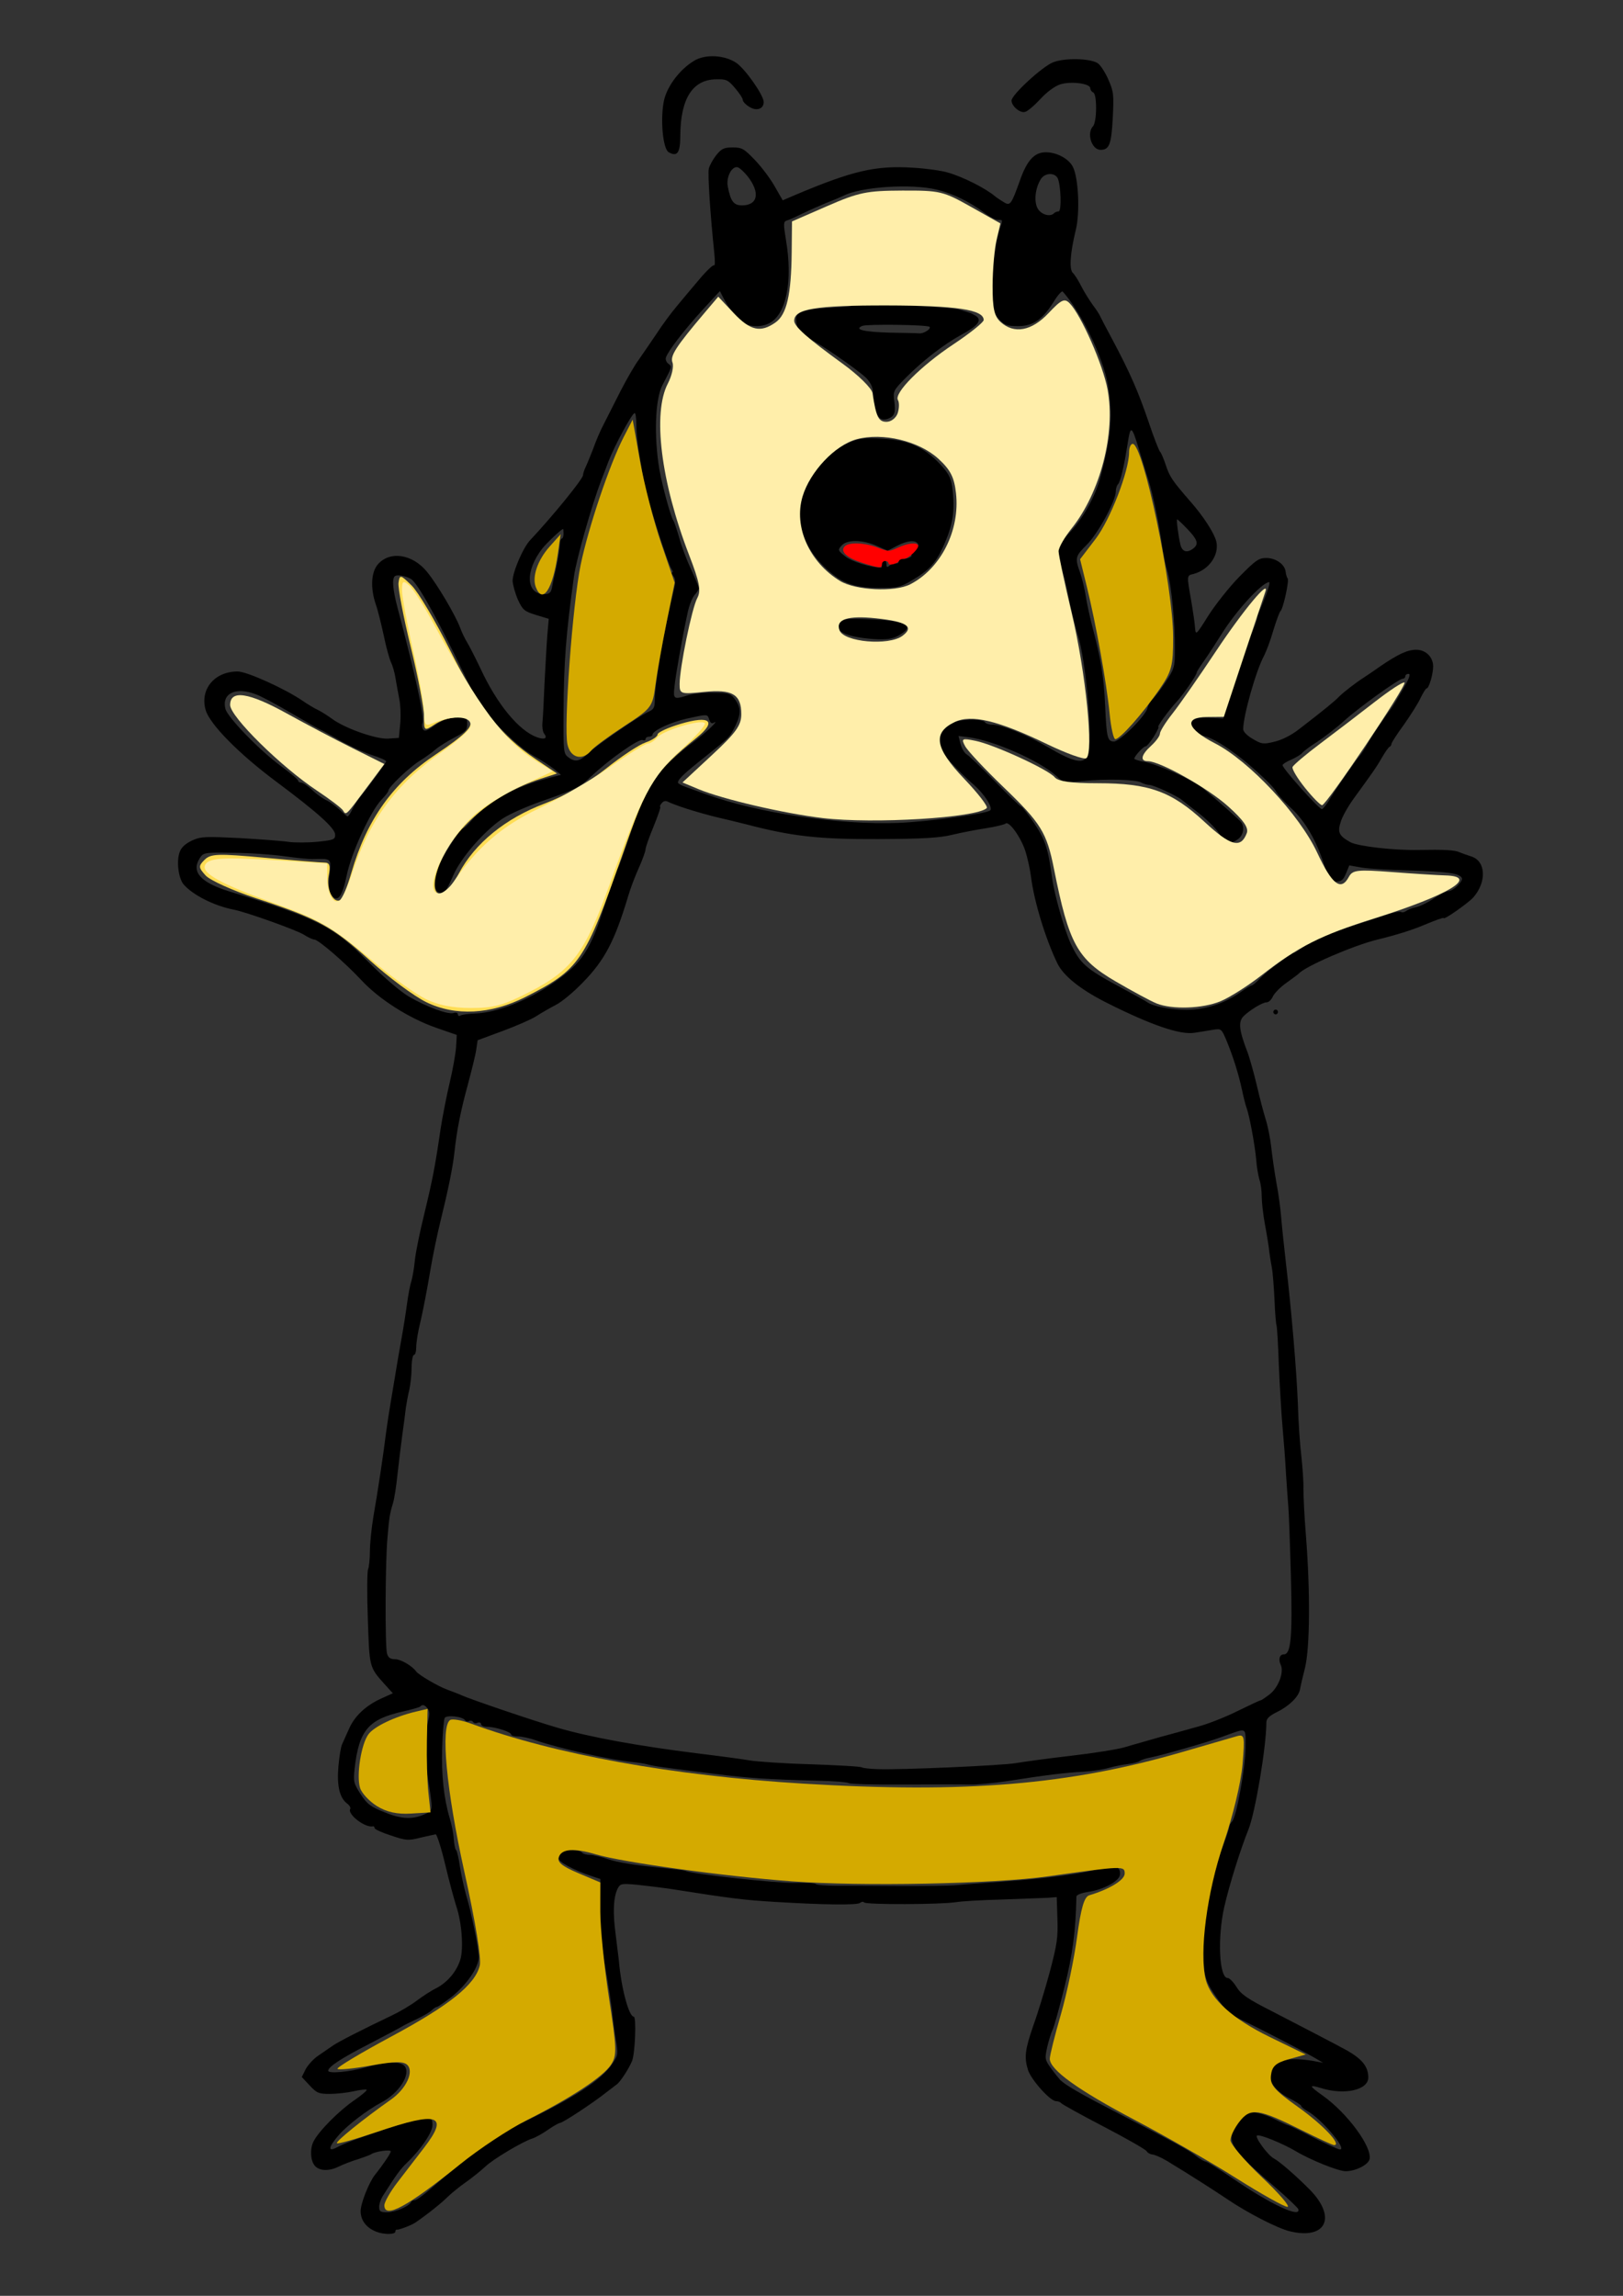 <?xml version="1.0" encoding="UTF-8" standalone="no"?>
<!-- Created with Inkscape (http://www.inkscape.org/) -->

<svg
   xmlns:dc="http://purl.org/dc/elements/1.1/"
   xmlns:cc="http://creativecommons.org/ns#"
   xmlns:rdf="http://www.w3.org/1999/02/22-rdf-syntax-ns#"
   xmlns:svg="http://www.w3.org/2000/svg"
   xmlns="http://www.w3.org/2000/svg"
   xmlns:sodipodi="http://sodipodi.sourceforge.net/DTD/sodipodi-0.dtd"
   xmlns:inkscape="http://www.inkscape.org/namespaces/inkscape"
   width="210mm"
   height="297mm"
   viewBox="0 0 744.094 1052.362"
   id="svg4292"
   version="1.1"
   inkscape:version="0.91 r13725"
   sodipodi:docname="gopher-danger.svg">
  <rect x="0" y="0" width="744.094" height="1052.362" fill="#333333" stroke="none"/>
  <defs
     id="defs4294" />
  <sodipodi:namedview
     id="base"
     pagecolor="#ffffff"
     bordercolor="#666666"
     borderopacity="1.0"
     inkscape:pageopacity="0.0"
     inkscape:pageshadow="2"
     inkscape:zoom="0.35"
     inkscape:cx="-105"
     inkscape:cy="687.36689"
     inkscape:document-units="px"
     inkscape:current-layer="layer1"
     showgrid="false"
     inkscape:window-width="1366"
     inkscape:window-height="705"
     inkscape:window-x="-8"
     inkscape:window-y="-8"
     inkscape:window-maximized="1" />
  <g
     inkscape:label="Layer 1"
     inkscape:groupmode="layer"
     id="layer1">
    <g
       transform="matrix(1.062,0,0,1.107,-1780.243,-363.047)"
       id="g4267">
      <path
         inkscape:connector-curvature="0"
         d="m 1976,353.1 c -6.3,3.6 -11.8,10.7 -13.1,16.7 -1.6,7.7 -0.4,19.9 2.1,21.2 3.7,2 5,0.3 5,-6.9 0.1,-15.3 5.3,-23.2 15.5,-23.3 4.3,-0.1 5.1,0.2 8.1,3.6 1.9,2.1 3.4,4.3 3.4,5 0,0.6 1.2,1.9 2.8,2.8 3.1,1.9 6.2,0.9 6.2,-2 0,-2.8 -7.9,-13.6 -11.8,-16.2 -5.1,-3.3 -13.4,-3.7 -18.2,-0.9 z"
         id="path34"
         style="fill:#000000;stroke:none" />
      <path
         inkscape:connector-curvature="0"
         d="m 2131.1,353.7 c -4.6,1.6 -18.1,13.5 -18.1,15.9 0,2.3 3.7,5.3 5.8,4.7 1.1,-0.2 4.1,-2.7 6.7,-5.4 2.8,-2.9 6.2,-5.3 8.5,-6 4.6,-1.4 13,-0.4 13,1.6 0,0.7 0.6,1.5 1.2,1.7 0.8,0.3 1.3,2.6 1.3,6.6 0,3.5 -0.6,6.7 -1.3,7.4 -2.9,2.9 -0.6,9.8 3.2,9.8 3.8,0 4.7,-2.2 5.3,-13.3 0.5,-9.7 0.4,-10.8 -2,-16 -1.4,-3 -3.5,-6.1 -4.7,-6.7 -3.6,-1.9 -13.9,-2.1 -18.9,-0.3 z"
         id="path36"
         style="fill:#000000;stroke:none" />
      <path
         inkscape:connector-curvature="0"
         d="m 1985.6,392.1 c -1.4,1.7 -2.9,4.2 -3.3,5.7 -0.5,2.2 0.6,18.7 2.4,35.2 0.3,3 0.3,5.2 -0.1,4.8 -0.4,-0.3 -3.2,2.2 -6.1,5.5 -3,3.4 -7.4,8.4 -9.8,11.2 -2.4,2.7 -6.6,8.1 -9.2,12 -2.7,3.8 -6.1,8.6 -7.5,10.5 -1.5,1.9 -4.9,7.5 -7.6,12.5 -2.6,4.9 -5.9,11.2 -7.4,14 -1.5,2.7 -3.5,7.2 -4.5,10 -1.1,2.7 -2.5,6.1 -3.2,7.5 -0.7,1.4 -1.3,3 -1.3,3.7 0,1.6 -13.3,17.2 -22.7,26.8 -3.1,3 -7.7,13.3 -7.7,17 0.1,1.6 1.1,5.1 2.3,7.8 2.1,4.3 2.8,4.8 7.8,6.3 l 5.5,1.6 -0.6,6.7 c -0.3,3.6 -0.8,12.4 -1.2,19.6 -0.3,7.1 -0.7,14.6 -0.9,16.5 -0.2,1.9 0.1,4 0.7,4.7 1.6,2 0.3,2.7 -3.2,1.5 -7.8,-2.8 -17.2,-13.7 -24.4,-28.7 -2.2,-4.4 -4.7,-9.1 -5.6,-10.5 -0.9,-1.4 -2.3,-4.1 -3,-6 -2,-5.2 -9.8,-17.9 -14.3,-23.2 -6.3,-7.5 -16.3,-8.9 -21.4,-3 -2.8,3.3 -3.1,9.7 -0.8,16.3 0.9,2.4 2.4,8.3 3.5,13.1 1,4.8 2.5,9.8 3.1,11 0.7,1.3 1.6,4.3 2,6.8 0.4,2.5 1.2,6.3 1.6,8.5 0.5,2.2 0.7,6.7 0.4,10 l -0.6,6 -4.7,0.3 c -5.1,0.3 -18.8,-4.3 -24.3,-8.3 -1.6,-1.1 -4.3,-2.8 -6,-3.6 -1.6,-0.7 -4.5,-2.4 -6.3,-3.6 -7.7,-5.1 -24.3,-12.3 -28.3,-12.3 -10,0 -16.4,7.4 -13.8,16 1.8,5.9 14.5,18.2 30.3,29.5 17.9,12.8 25.6,19.4 25.6,22.1 0,2 -0.7,2.2 -7.5,2.9 -4.2,0.4 -9.7,0.4 -12.3,0.1 -2.6,-0.4 -12.1,-1.1 -21.2,-1.6 -15,-0.7 -16.9,-0.7 -20.8,1 -2.8,1.3 -4.6,2.8 -5.3,4.7 -1.5,3.8 -0.6,10.9 1.7,13.5 4,4.4 13.1,8.8 21.5,10.4 5.5,1 27.3,8.5 30.4,10.4 1.8,1.1 3.8,2 4.5,2 1.7,0 13.1,9.4 20.5,17 7.6,7.8 20.4,15.6 32,19.5 l 9,3 -0.3,5 c -0.2,2.8 -1.4,9.3 -2.7,14.5 -1.3,5.2 -3.1,14 -4,19.5 -2.4,15.8 -3.5,21.1 -7.1,35.4 -1.9,7.4 -3.7,15.9 -4,19 -0.3,3.1 -1,6.9 -1.5,8.6 -0.6,1.6 -1.4,5.9 -1.9,9.5 -0.5,3.6 -1.6,10.3 -2.5,15 -0.9,4.7 -2,11 -2.5,14 -0.5,3 -1.4,8.2 -2,11.5 -0.6,3.3 -1.5,8.9 -2,12.5 -1.2,9.4 -3.7,25.2 -5.5,35 -0.8,4.7 -1.5,11.1 -1.5,14.3 0,3.2 -0.4,6.6 -0.8,7.5 -0.4,0.9 -0.5,10.1 -0.1,20.4 0.7,20.3 0.6,20 7.2,27.1 l 3.6,3.8 -4.6,2 c -6.9,2.9 -11.9,7.4 -14.3,12.7 -1.2,2.6 -2.5,5.4 -3,6.4 -0.5,0.9 -1.2,5 -1.6,9.2 -0.7,8.1 0.5,13 3.8,15.4 1,0.7 1.6,1.7 1.3,2.2 -1.3,2.2 6.4,7.9 9.8,7.2 0.4,-0.1 0.7,0.2 0.7,0.7 0,0.5 3.2,1.9 7.1,3.1 6.5,2.1 7.4,2.2 12.7,0.9 3.1,-0.7 6.1,-1.3 6.6,-1.4 0.5,0 2.4,5.6 4.1,12.5 1.7,6.9 3.9,14.6 4.8,17.3 2.4,6.8 3.2,17.6 1.7,22.2 -1.6,4.8 -5.4,9.2 -10.3,11.7 -2.2,1 -6,3.4 -8.5,5.2 -2.6,1.9 -7.4,4.6 -10.7,6.1 -12.7,5.8 -23.1,10.9 -25.5,12.5 -1.4,0.9 -4.2,2.8 -6.2,4.1 -2.1,1.3 -4.5,3.9 -5.5,5.6 l -1.7,3.3 3.4,3.5 c 3,3.1 3.9,3.5 8.6,3.5 2.9,0 7.6,-0.5 10.4,-1.1 2.8,-0.6 5.4,-0.9 5.6,-0.6 0.3,0.2 -2.1,2.2 -5.3,4.3 -6.7,4.4 -15.5,12.9 -17.7,17.2 -1.5,3 -1.3,7.6 0.5,9.8 1.9,2.3 6,2.5 10.2,0.6 2.3,-1.1 6.2,-2.5 8.7,-3.2 2.5,-0.8 5,-1.7 5.5,-2 1.7,-1.2 8.5,-2.1 8.5,-1.2 0,0.8 -3.3,5.5 -6.9,9.8 -2.5,3.1 -6.1,11.7 -6.1,14.9 0,3.8 2.4,6.9 6.6,8.5 3.3,1.3 8.4,1.3 8.4,0 0,-0.6 0.3,-0.9 0.8,-0.8 0.8,0.1 6.1,-1.8 7.8,-2.9 5.6,-3.7 11.4,-8.2 13.9,-10.6 1.7,-1.6 5.3,-4.4 8,-6.2 2.8,-1.9 6.4,-4.7 8.2,-6.3 3.3,-3.1 16.1,-10.4 20.3,-11.7 1.4,-0.4 4.4,-2 6.8,-3.6 2.4,-1.6 4.8,-2.9 5.3,-2.9 1.1,0 14.3,-8.3 19.9,-12.6 1.9,-1.4 4,-2.9 4.5,-3.3 1.5,-0.9 5.4,-6.7 6.7,-9.8 1.3,-3.3 1.9,-18.3 0.7,-18.3 -2.1,0 -5.4,-11.8 -6.4,-23 -0.2,-1.4 -0.8,-6.3 -1.4,-11 -1.3,-9.1 -1,-15.5 0.9,-19.1 1.1,-2 1.7,-2.1 8.3,-1.5 4,0.4 10.1,1.1 13.7,1.6 27.8,4.2 32.4,4.7 46,5.5 20.6,1.2 35.4,1.4 36.6,0.4 0.7,-0.5 1.4,-0.6 1.7,-0.2 0.6,1 33.4,0.9 39.7,-0.1 2.5,-0.4 11.5,-0.9 20,-1.1 8.5,-0.3 17.3,-0.6 19.5,-0.7 l 4,-0.3 0.3,9 c 0.3,7.8 -0.2,10.7 -3.3,22 -2,7.1 -5.2,17.2 -7.1,22.2 -3.6,10 -4,13.1 -2.3,18.4 1.4,4.1 9.6,12.9 12.1,12.9 0.9,0 1.9,0.4 2.2,0.8 0.2,0.4 8.5,4.8 18.3,9.7 9.8,4.9 18.2,9.5 18.6,10.2 0.4,0.7 1.6,1.3 2.5,1.4 0.9,0 3.8,1.2 6.4,2.7 9.3,5.4 19.4,11.6 25.8,15.7 8.7,5.7 21.9,12.2 27.2,13.4 15.7,3.6 20.3,-5.9 8.4,-17.4 -6,-5.8 -13,-11.6 -15.4,-12.8 -2.6,-1.3 -8.5,-9.1 -7.2,-9.5 1.3,-0.5 11,3.3 16.5,6.4 6.6,3.8 18.6,8.4 21.7,8.4 4.2,0 9.5,-2.5 10.3,-4.8 1.5,-4.9 -9.5,-19.3 -20.3,-26.6 -5.9,-4 -6,-4.6 -0.5,-3 10,3 20.3,0.8 20.3,-4.4 0,-4.4 -2.5,-7.5 -9,-11.1 -4.1,-2.2 -18.6,-9.4 -32.5,-16.3 -10.7,-5.2 -13.4,-7 -15.4,-10.1 -1.3,-2 -3,-3.7 -3.8,-3.7 -3.7,0 -4.5,-16.9 -1.4,-29.7 2.2,-9.2 6.9,-23.5 10.4,-31.9 2.9,-6.9 7.7,-34.2 7.7,-44.2 0,-1.6 1.2,-2.7 4.5,-4.3 5.2,-2.4 9.4,-6.3 10,-9.3 0.2,-1.2 1.2,-5.3 2.2,-9.1 2.1,-8.3 2.3,-31.2 0.4,-54.5 -0.7,-8 -1.1,-16.8 -1.1,-19.7 0.1,-2.8 -0.4,-8.9 -0.9,-13.5 -0.6,-4.6 -1.3,-14.4 -1.5,-21.8 -0.6,-14 -2.7,-37.8 -5.2,-58.5 -0.8,-6.6 -1.7,-14.9 -2,-18.5 -0.3,-3.6 -1.2,-10.1 -2.1,-14.5 -0.8,-4.4 -1.8,-11 -2.2,-14.6 -0.4,-3.6 -1.5,-8.8 -2.4,-11.5 -0.9,-2.7 -2.6,-9 -3.8,-13.9 -1.2,-5 -3,-11 -3.9,-13.5 -3.8,-9.4 -4.2,-12.9 -1.9,-15.2 2.6,-2.5 8.2,-5.8 10,-5.8 0.9,0 2.1,-1.1 2.7,-2.4 0.6,-1.3 3.2,-3.9 5.9,-5.7 2.6,-1.8 5,-3.5 5.3,-3.8 2.7,-3 23.7,-11.7 34,-14.1 7.8,-1.8 14.8,-3.9 20,-6 5.2,-2.1 8.5,-3.2 8.5,-2.9 0,1 10.5,-6.1 12.8,-8.5 5.9,-6.4 5.5,-15.1 -0.8,-17 -1.7,-0.5 -3.9,-1.3 -5,-1.7 -2.1,-1 -6.8,-1.2 -18,-1 -10.4,0.2 -25.9,-1.5 -29.2,-3.2 -4.9,-2.6 -5.7,-4.1 -4.2,-8.4 0.6,-2.1 3.2,-6.5 5.7,-9.8 8.5,-11.2 9.8,-13 12.2,-17 1.3,-2.2 2.8,-4.2 3.2,-4.3 0.4,-0.2 0.8,-0.7 0.8,-1.2 0,-0.5 2.4,-4.1 5.4,-8 2.9,-4 6.2,-8.9 7.2,-11.1 1.1,-2.1 2.2,-3.9 2.6,-3.9 1,0 2.8,-5.9 2.8,-9.1 0,-3.9 -3.2,-6.9 -7.3,-6.9 -3.8,0 -7.8,1.8 -15.6,6.9 -2.9,2 -6.1,4 -7,4.6 -3.6,2.2 -8.7,6 -10.7,7.9 -2,2 -6.2,5.3 -17.3,13.5 -3.3,2.5 -7.5,4.5 -10.7,5.2 -4.7,1.1 -5.5,1 -9.3,-1.2 -2.4,-1.3 -4.1,-3 -4.1,-4 0,-5.6 5.6,-24.5 9,-30.4 0.9,-1.7 2.8,-6.4 4,-10.5 1.3,-4.1 2.7,-7.7 3.1,-8 1.1,-0.8 3.8,-12.4 3.1,-13.5 -0.4,-0.5 -0.8,-1.9 -0.9,-3 -0.5,-3 -4.3,-5.5 -8.4,-5.5 -3.2,0 -4.6,1 -11.5,7.7 -4.4,4.3 -10.4,11.6 -13.4,16.1 -5.4,8.3 -5.5,8.3 -5.8,5 -0.1,-1.8 -0.9,-6.9 -1.7,-11.4 -1.9,-10.4 -1.9,-10.1 1.1,-10.8 6.6,-1.7 11.1,-7.8 9.8,-13.4 -0.9,-3.5 -5.5,-10.4 -11.3,-16.7 -7.8,-8.6 -8.9,-10.2 -10.6,-15.2 -0.9,-2.6 -2,-5 -2.4,-5.3 -0.4,-0.3 -2.7,-5.9 -5,-12.5 -4.4,-12.4 -8,-20.3 -15.6,-34 -2.5,-4.4 -4.8,-8.7 -5.2,-9.5 -0.3,-0.8 -1.9,-3.1 -3.4,-5 -1.4,-1.9 -3.7,-5.4 -4.9,-7.7 -1.2,-2.3 -2.8,-4.7 -3.5,-5.3 -1.7,-1.4 -1.2,-8.3 1.2,-17.7 1.9,-7.3 1.2,-21.6 -1.2,-26.2 -1.7,-3.4 -7,-6.1 -11.7,-6.1 -5,0 -8.2,3.4 -11.3,12 -3.6,9.6 -4.1,10.3 -6.8,8.7 -1.2,-0.7 -3,-1.8 -4,-2.6 -4,-3.2 -13.6,-7.9 -20.2,-9.7 -2.7,-0.8 -9.5,-1.7 -15,-2 -16.1,-1 -26,1.2 -50.7,11.2 l -5.6,2.3 -3.4,-5.7 c -1.8,-3.1 -5.7,-8.1 -8.5,-10.9 -4.8,-4.8 -5.7,-5.3 -9.7,-5.3 -3.7,0 -4.8,0.5 -7,3.1 z m 13.5,8.9 c 5.5,6.8 4.4,12 -2.5,12 -3.6,0 -4.9,-1.8 -6.1,-7.8 -0.8,-3.8 1.7,-8.5 4.2,-8 0.9,0.2 2.8,1.9 4.4,3.8 z m 133.8,0.7 c 1.4,2.8 1.8,13.8 0.4,13.8 -0.6,0 -1.5,0.3 -1.9,0.7 -1.6,1.7 -5.4,0.7 -7,-1.7 -1.8,-2.8 -1.3,-8.4 1.2,-12.3 1.7,-2.7 5.9,-2.9 7.3,-0.5 z m -52.1,4.8 c 6.9,1.6 14.3,5.1 20.5,9.6 2.2,1.6 4.8,2.9 5.9,2.9 2.2,0 2.1,-0.2 0.4,4.8 -1.9,5.4 -4,23.2 -3.3,28.9 0.3,3.1 1.3,5.4 3.3,7.4 2.4,2.5 3.5,2.9 8.2,2.9 6.5,0 10.6,-2.7 15.4,-10.1 1.7,-2.7 3.5,-4.6 3.9,-4.2 7.9,8.4 17.5,27.2 19.5,38.7 2.2,12.6 1.5,20.7 -3,37.4 -2.4,8.9 -8,18.4 -14.5,24.7 -4.5,4.3 -5.3,8.2 -2.7,13.3 0.7,1.5 2.1,6.7 3.1,11.7 0.9,4.9 2.8,12.1 4,16 3.7,11 6.7,44.3 4.5,50 -1.5,4 -5.8,3.3 -16.8,-2.9 -9.6,-5.4 -20.5,-9.6 -24.8,-9.6 -1.3,0 -2.6,-0.5 -2.9,-1 -0.3,-0.6 -2.6,-1 -4.9,-1 -10.3,0 -14.6,2.6 -14.6,8.8 0,3.1 0.8,4.6 4.8,8.8 2.6,2.8 7,7 9.9,9.3 4.6,3.9 8.3,9.4 7.1,10.6 -1.4,1.4 -26.6,4.7 -39.8,5.2 -25.6,0.9 -60.6,-4.1 -82.7,-11.8 -3.2,-1.1 -7.3,-2.5 -9,-3.1 -1.8,-0.6 -3.3,-1.4 -3.3,-1.8 0,-1.4 2.9,-4 11.5,-10.5 11.1,-8.5 10.8,-8.2 13.5,-13.4 2.3,-4.7 2.2,-7.5 -0.8,-11.1 -1.5,-1.8 -2.8,-2.2 -8.7,-2.2 -3.9,-0.1 -8.8,0.4 -11,1 -6.4,1.9 -6.6,1.8 -6,-3.6 0.5,-4.6 3.1,-19.1 5.6,-30.2 0.6,-3 2,-6.4 3,-7.6 1.1,-1.1 1.9,-2.4 1.9,-2.9 0,-0.4 -1.5,-4 -3.4,-7.9 -1.9,-3.9 -4.2,-9.8 -5.1,-13.1 -1,-3.3 -2.1,-6.5 -2.5,-7 -1.1,-1.5 -4.7,-14.1 -6,-21 -2.4,-13.7 -1.9,-29.2 1.3,-35.1 4.3,-7.9 4.2,-7.5 2.6,-8.8 -0.9,-0.6 -1.4,-1.8 -1.1,-2.6 0.9,-2.7 7.9,-11.4 15.6,-19.5 l 7.7,-8 1.5,2.8 c 1.8,3.4 4,6.2 7.3,9.4 2.6,2.5 8.3,3.1 12.3,1.2 7.5,-3.4 10.5,-17.4 7.4,-34.7 -1.1,-6.6 -1.1,-7.4 0.3,-7.9 0.9,-0.2 3.9,-1.5 6.6,-2.8 2.8,-1.3 7.5,-3.3 10.5,-4.5 3,-1.1 6.4,-2.5 7.5,-3 7.4,-3.7 29.3,-5.1 40.3,-2.5 z M 1951,503.7 c 0,2.7 0.5,7.5 1,10.8 0.6,3.3 1.5,8.7 2.1,12 1,6.3 10.5,35.1 12.2,37.2 0.5,0.7 0.6,1.3 0.2,1.3 -0.4,0 -0.2,0.7 0.5,1.5 1,1.2 1,2.5 0.2,5.8 -4.1,16 -8.2,38.5 -8.2,45.2 0,3.4 -0.4,4.2 -2.8,5.2 -4.4,2 -22.4,13.9 -26,17.2 -3.6,3.4 -5.7,3.8 -8.7,1.5 -1.9,-1.4 -2,-2.6 -1.9,-18.2 0.1,-21 1,-32.3 4.5,-56.6 1,-7 7.6,-29.2 11.7,-39.6 0.6,-1.4 2,-5 3.2,-8 2.6,-6.5 10.2,-20 11.3,-20 0.4,0 0.7,2.1 0.7,4.7 z m 217,10.3 c 1.1,3.6 3,9.2 4,12.5 2.1,6.3 4.7,18.4 6,27.5 0.4,3 1.5,8 2.4,11 1.7,6 3.2,21.2 3.1,32.5 0,6.6 -0.3,7.5 -4,12.9 -2.2,3.2 -4.7,6.3 -5.6,7 -0.9,0.6 -1.9,2.3 -2.2,3.7 -0.8,3.3 -11.9,13.9 -14.5,13.9 -2.8,0 -3.2,-1.7 -3.8,-14.9 -0.6,-12.1 -1.8,-19.3 -5.5,-32.6 -1.2,-4.4 -2.5,-10.3 -2.9,-13 -0.5,-2.8 -1.5,-7 -2.4,-9.4 -2.3,-6.2 -2.1,-6.8 2.9,-11.6 4.7,-4.4 12.5,-18.1 12.5,-22 0,-1.1 0.4,-2.5 1,-3.1 1,-1 2.5,-6.8 4.2,-17.3 1.2,-7.2 1.7,-6.9 4.8,2.9 z m 20.9,33 c 4.3,4.3 4.9,6.1 2.9,7.8 -2.9,2.3 -5.1,1.8 -5.9,-1.3 -1,-4.1 -1.8,-10.5 -1.4,-10.5 0.2,0 2.2,1.8 4.4,4 z m -269.3,2 c 0,1.1 -0.4,2 -0.8,2 -0.4,0 -0.8,1.1 -0.8,2.4 0,1.4 -0.7,5.5 -1.5,9.3 -0.9,3.7 -1.8,7.8 -2,9 -0.4,1.7 -1.3,2.3 -3.2,2.3 -8,0 -8.4,-9.7 -0.8,-19 1.7,-2.1 8.2,-8 8.9,-8 0.1,0 0.2,0.9 0.2,2 z m -65.2,19.2 c 3.9,4 11.6,17.6 24,42.3 4.2,8.3 6.5,11.4 13.6,18.6 5.2,5.1 11,9.9 14.6,11.8 3.2,1.7 7.2,4.2 8.9,5.5 l 3,2.4 -4.5,1.1 c -15.8,3.9 -27,9.8 -34.3,18 -1.5,1.7 -3.1,3.1 -3.6,3.1 -1.2,0 -9.6,12.9 -11,16.9 -1.6,4.8 -1.4,8.8 0.5,9.5 2.4,0.9 3.2,0 6.3,-6.8 3.3,-7.4 13.2,-18.3 21.1,-23.5 3.2,-2.1 11.3,-5.5 19.3,-8.1 12.5,-4.2 14.3,-5.1 19.5,-9.8 7.5,-6.8 20.2,-15.4 21.9,-14.8 0.7,0.3 1.3,0.1 1.3,-0.4 0,-0.6 0.7,-1 1.5,-1 0.8,0 1.5,-0.4 1.5,-0.8 0,-1.7 7.9,-5.2 14.9,-6.7 9.1,-1.9 8.8,-1.9 9.6,0.5 0.4,1.2 1.1,1.7 1.8,1.3 3.2,-1.8 -3.4,4.2 -8.6,7.9 -9.4,6.7 -18.7,15.8 -20.7,20.3 -1,2.3 -3.9,10.1 -6.5,17.5 -2.5,7.3 -4.9,13.8 -5.4,14.4 -0.6,0.6 -3,7.3 -5.5,14.7 -6.4,19.5 -10,24.7 -22.6,33 -11.1,7.2 -24,12.1 -33.2,12.5 -3.2,0.1 -6.2,0.5 -6.8,0.9 -0.5,0.3 -1,0.1 -1,-0.5 0,-0.6 -0.8,-0.9 -1.8,-0.6 -2.4,0.8 -11.7,-2.5 -19.4,-6.8 -3.7,-2.1 -10.9,-8 -17.6,-14.5 -15.1,-14.6 -21.4,-17.7 -59.8,-29 -12.5,-3.7 -16.6,-8.1 -12.9,-13.7 1.6,-2.4 1.8,-2.5 14.3,-2.3 7,0 17,0.7 22.2,1.4 5.2,0.7 10.9,1.3 12.5,1.2 8.1,-0.2 7.8,-0.4 7.1,6.6 -0.5,4.7 -0.3,6.8 0.8,8.2 2.6,3.5 4.7,0.8 6.6,-8.1 1.9,-9.1 10.2,-26.4 14.9,-31.2 1.7,-1.7 3.1,-3.4 3.1,-3.9 0,-1.4 9.2,-9.8 13.5,-12.3 2.2,-1.3 5.3,-3.4 6.8,-4.7 1.6,-1.3 5.3,-3.5 8.3,-5 4.6,-2.3 5.4,-3 5.4,-5.5 0,-2.7 -0.2,-2.8 -4.4,-2.8 -3.4,0 -5.7,0.8 -9.2,3.1 -3.5,2.4 -4.8,2.9 -5.4,1.9 -0.5,-0.7 -0.6,-1.9 -0.3,-2.6 0.9,-2.4 -2.8,-19.1 -10.8,-47.9 -2,-7.4 -2.4,-11.7 -1.2,-12.9 1.1,-1 6.1,0.1 7.7,1.6 z m 368.5,6 c -1.2,2.9 -2.5,6.1 -3,7 -0.5,1 -0.9,2.3 -0.9,2.9 0,0.6 -1.3,4 -3,7.6 -1.6,3.5 -3,6.9 -3,7.5 0,0.5 -0.7,2.5 -1.6,4.4 -0.9,1.9 -2.9,7.6 -4.3,12.7 l -2.7,9.2 -6.1,-0.3 c -4.3,-0.2 -6.4,0.2 -7.2,1.2 -2,2.4 0.2,5 5.3,6.4 3.8,1 8.9,4 16.1,9.4 6.2,4.8 13.4,11.3 14.5,13.2 0.7,1.3 3.7,4.6 6.7,7.2 6.1,5.4 10.9,13.4 14.3,23.6 2.1,6.3 2.5,6.8 5.1,6.8 2.3,0 3.1,-0.7 4.3,-3.4 l 1.4,-3.3 5.3,0.9 c 3,0.5 12.2,1 20.5,1.2 16.9,0.5 22,1.2 22.8,3.2 0.5,1.4 -3.8,5.4 -6,5.4 -0.7,0 -3.4,1.3 -6,2.9 -2.5,1.7 -6,3.3 -7.8,3.7 -1.7,0.3 -3.6,1.1 -4.3,1.6 -0.7,0.5 -1.6,0.7 -2.1,0.4 -0.5,-0.3 -2.9,0.1 -5.3,0.8 -2.4,0.8 -9.1,2.9 -14.9,4.7 -11.9,3.6 -18.2,6.2 -22.5,9.3 -1.6,1.1 -3.2,2.1 -3.5,2.1 -1.2,0 -11.8,7.7 -14.5,10.4 -1.7,1.7 -3.4,3.1 -3.8,3.1 -0.5,0 -2.7,1.3 -5,2.9 -6.9,4.6 -15.1,7.2 -23.3,7.2 -6.8,0 -14.5,-1.5 -16.9,-3.2 -0.5,-0.4 -5.8,-3.2 -11.6,-6.2 -14.8,-7.6 -17.3,-9.7 -21.4,-18.1 -2.8,-6 -7,-20.1 -8,-27.1 -1.7,-12.2 -2.9,-15.7 -7.6,-22.5 -2.7,-3.8 -5.3,-7 -5.7,-7 -0.4,0 -5.5,-4.7 -11.3,-10.4 -5.8,-5.7 -11.3,-10.8 -12.3,-11.3 -0.9,-0.5 -2.1,-2.4 -2.6,-4.2 l -0.9,-3.4 4.7,0.6 c 10.5,1.3 30.1,9.6 37.2,15.7 3.5,3.1 3.6,3.1 11.5,2.4 10.6,-1 23.1,-0.7 25.5,0.6 1,0.5 2.6,1 3.6,1 1.7,0 11.8,4.5 13.8,6.1 0.6,0.5 4.1,3.1 7.7,5.8 3.6,2.7 7.6,6.6 8.7,8.5 2.3,3.9 4.5,4.5 8,2 2.2,-1.5 2.9,-4.9 1.4,-6.9 -0.8,-1.1 -10.7,-9.5 -16.7,-14.2 -4.7,-3.6 -19.4,-9.9 -25.4,-10.9 -2.2,-0.4 -4.1,-1 -4.1,-1.3 0,-1 3.9,-5.1 4.9,-5.1 0.5,0 2,-1.8 3.5,-4 1.4,-2.2 2.3,-4 2,-4 -0.8,0 4.1,-6.5 7.9,-10.5 3,-3.1 8.7,-11.1 8.7,-12.2 0,-0.3 1.4,-2.4 3.1,-4.7 1.7,-2.3 5.1,-7.3 7.7,-11.3 6.3,-9.6 17.3,-21.1 20.4,-21.3 0.4,0 -0.2,2.4 -1.3,5.2 z m 58.9,39.5 c -2.2,3.6 -4.4,7.1 -4.9,7.7 -2.4,2.9 -7.8,10.5 -9.9,14.1 -1.3,2.2 -3,4.7 -3.7,5.5 -2.1,2.3 -9,11.9 -12.5,17.2 -1.6,2.7 -3.4,4.8 -3.8,4.8 -1.3,0 -17,-16.8 -17,-18.2 0,-0.4 1.7,-1.5 3.8,-2.3 2,-0.9 4.2,-2.1 4.7,-2.8 0.6,-0.7 3.5,-2.8 6.5,-4.6 3,-1.9 8.2,-5.7 11.5,-8.6 6.6,-5.7 23.7,-17.5 25.4,-17.5 0.6,0 1.1,-0.5 1.1,-1 0,-0.6 0.6,-1 1.4,-1 1,0 0.2,2.1 -2.6,6.7 z m -495.2,1.7 c 2.2,0.7 9.2,4.3 15.7,8 6.5,3.6 11.9,6.6 12.1,6.6 0.2,0 3.9,1.9 8.2,4.3 4.4,2.4 10.7,5.2 14.2,6.3 3.4,1 6.2,2.2 6.2,2.6 0,0.6 -8.2,11.4 -11.4,15 -0.8,0.9 -2.2,3.1 -3.1,4.7 -0.8,1.7 -1.8,3.1 -2.1,3.1 -0.3,0 -1.7,-1.1 -3.2,-2.5 -1.5,-1.4 -4.1,-3.3 -5.8,-4.1 -1.8,-0.8 -4.7,-2.8 -6.5,-4.5 -1.8,-1.6 -3.9,-2.9 -4.6,-2.9 -0.7,0 -1.3,-0.4 -1.3,-0.8 0,-0.5 -3.3,-3.1 -7.2,-5.9 -9.1,-6.3 -23.4,-20.4 -24.2,-23.9 -1.6,-6.3 4.4,-9.1 13,-6 z m 186.4,47.5 c 3.6,1.1 9.4,2.7 13,3.5 3.6,0.8 9.2,2.1 12.5,2.9 19.9,5 31.3,6.2 57,6.1 19.5,-0.1 26.5,-0.5 32,-1.8 3.9,-0.9 10.4,-2.1 14.5,-2.7 4.1,-0.6 7.9,-1.5 8.4,-1.9 1.4,-1.3 6.5,5.4 8.5,11.2 1,2.9 2.1,7.8 2.5,10.8 1.3,10.1 6.2,25.6 11.4,35.9 2.6,5.1 9.7,10.6 20.7,16 19.4,9.4 32.3,13.7 38.5,12.7 2.2,-0.3 5.7,-0.9 7.8,-1.2 3.7,-0.6 3.8,-0.5 5.9,4.2 2.8,6.5 5.2,13.6 6.8,20.7 0.7,3.2 1.6,6.6 2,7.5 1.2,3.1 3.6,15.6 4.1,21.2 0.2,3 0.9,6.8 1.4,8.4 0.6,1.6 1,4.7 1,7 0,2.3 0.6,7.5 1.4,11.6 0.8,4.1 1.7,9.3 1.9,11.5 0.3,2.2 0.8,5.1 1.1,6.5 0.3,1.4 0.8,7.1 1.1,12.8 0.2,5.7 0.7,10.7 0.9,11 0.2,0.4 0.7,7.9 1,16.7 0.4,8.8 1.1,20.3 1.6,25.5 0.5,5.2 1.2,14 1.5,19.5 0.4,5.5 0.8,11.6 1,13.5 0.2,1.9 0.7,14.8 1.1,28.6 0.7,25.7 0,32.4 -3.1,32.4 -1.8,0 -2.4,2.1 -1.3,4.3 1.5,3 -0.9,9.2 -4.6,12.1 -1.9,1.4 -3.7,2.6 -4,2.6 -0.4,0 -4.8,2 -9.9,4.4 -5,2.4 -12.8,5.4 -17.2,6.5 -4.4,1.2 -12,3.2 -17,4.5 -4.9,1.4 -11.5,3.1 -14.5,4 -3,0.9 -13.6,2.5 -23.5,3.6 -9.9,1.1 -20.5,2.5 -23.5,3 -5.7,1 -50.3,2.9 -60.1,2.5 -3,-0.1 -6,-0.4 -6.5,-0.7 -0.5,-0.4 -10.4,-0.9 -21.9,-1.3 -11.6,-0.3 -23.5,-1.1 -26.5,-1.6 -3,-0.5 -13.1,-1.8 -22.5,-2.9 -25.9,-3.1 -46.4,-6.7 -60.4,-10.6 -10.5,-2.9 -37.7,-11.8 -41.6,-13.5 -1.1,-0.5 -3.9,-1.5 -6.1,-2.3 -3.8,-1.3 -12.2,-6 -13.4,-7.5 -1.8,-2.4 -6.7,-5.1 -9.1,-5.1 -2,0 -3,-0.6 -3.5,-2.3 -0.9,-2.6 -0.8,-38.2 0.2,-48.2 0.7,-8.2 1,-9.8 2.3,-13.9 0.6,-1.7 1.5,-7.2 2,-12.1 0.6,-5 1.5,-12.4 2.1,-16.5 0.6,-4.1 1.3,-9.1 1.5,-11 0.3,-1.9 0.9,-5.3 1.5,-7.5 0.5,-2.2 1,-6.4 1,-9.3 0,-2.8 0.5,-5.2 1,-5.2 0.6,0 1,-1.5 1,-3.3 0,-1.9 0.8,-6.7 1.9,-10.8 1,-4.1 2.8,-13 4,-19.9 1.2,-6.9 3.3,-16.6 4.6,-21.5 3.3,-12.9 5.3,-22.2 6,-28.5 1,-8.9 2.6,-16.8 5.8,-28 1.6,-5.8 3.3,-12.2 3.6,-14.4 l 0.6,-3.9 10.7,-3.8 c 5.9,-2.1 12.4,-4.8 14.5,-6.1 2.1,-1.3 5.9,-3.4 8.5,-4.7 2.7,-1.3 7.9,-5.5 11.7,-9.3 9.4,-9.2 13.8,-17.2 19.6,-35.8 0.9,-3 3,-8.3 4.6,-11.7 1.6,-3.4 2.9,-6.9 2.9,-7.7 0,-0.8 1.6,-5.1 3.5,-9.5 1.9,-4.5 3.2,-8.1 2.8,-8.1 -0.3,0 0,-0.7 0.7,-1.5 0.8,-0.9 1.7,-1.1 2.8,-0.5 1,0.5 4.6,1.8 8.2,2.9 z m -112.1,372.5 c 0.9,1.1 1,2.5 0.2,5.3 -1.3,4.7 -1.4,16.6 -0.2,23 0.5,2.6 1.2,6.9 1.5,9.4 0.5,4.2 0.3,4.7 -2.1,5.8 -5.6,2.6 -10.5,2.4 -17.9,-0.5 -6.1,-2.3 -7.6,-3.4 -10.4,-7.5 -3,-4.5 -3.2,-5.2 -2.6,-10.6 1.9,-16 6,-20.5 21.1,-23.7 3.7,-0.8 6.9,-1.7 7.2,-2 1,-1 2,-0.7 3.2,0.8 z m 16.2,4.9 c 0.4,0.5 1.1,0.7 1.7,0.3 0.6,-0.3 1.3,-0.2 1.7,0.3 0.3,0.6 1.2,0.8 2,0.4 0.8,-0.3 1.5,0 1.5,0.6 0,0.6 1.2,1.1 2.6,1.1 3.5,0 10.4,2.1 10.4,3.2 0,0.4 1.3,0.8 3,0.8 1.6,0 5.1,0.7 7.7,1.6 9.4,3.2 32.5,8.2 41.8,9 2.2,0.2 5.1,0.6 6.5,1 2.6,0.7 7.1,1.3 29,3.9 14,1.7 22.8,2.3 44,2.8 6.9,0.1 13,0.6 13.7,1 0.6,0.4 11.4,0.7 24,0.6 12.5,-0.1 25.3,-0.1 28.3,0 3,0.1 10.2,-0.6 16,-1.4 15.7,-2.4 25.8,-3.6 33,-3.9 3.6,-0.2 8.5,-0.9 11,-1.6 2.5,-0.7 6.3,-1.4 8.4,-1.6 2.2,-0.3 4.4,-0.8 5,-1.3 0.6,-0.4 2.7,-1.1 4.6,-1.4 4.8,-0.9 24.3,-6.2 31,-8.6 11.1,-3.8 10,-4.3 10,4.6 -0.1,8.5 -3.9,28.6 -5.8,30.5 -0.7,0.7 -1.2,1.6 -1.2,2.2 0,0.5 -1.1,3.7 -2.4,7 -1.4,3.4 -3.9,11.5 -5.7,18.1 -2.8,10.5 -3.2,13.5 -3.2,23.7 0.1,9.9 0.4,12.4 2.2,16.2 2.3,4.7 9.6,13.6 11.2,13.6 1,0 27.1,12.8 34.3,16.8 l 4.1,2.3 -4.5,-0.8 c -10.7,-1.7 -17.5,-0.2 -18.6,4.3 -0.9,3.7 2.5,8.2 8.3,11.1 2.9,1.4 5.3,2.9 5.3,3.2 0,0.4 1.2,1.4 2.7,2.2 6,3.1 17.3,15.9 14.1,15.9 -0.8,0 -6,-2.3 -11.6,-5 -5.6,-2.8 -10.4,-5 -10.7,-5 -0.3,0 -2.9,-1.1 -5.8,-2.5 -2.8,-1.4 -6.9,-2.7 -8.9,-2.8 -3.2,-0.1 -4.3,0.4 -6.8,3.3 -2,2.4 -2.9,4.6 -3,7 0,4.1 3.7,8.2 18.9,20.7 5.2,4.3 9.6,8.4 9.9,9 1.2,4 -12.4,-2.2 -28.6,-12.9 -5.7,-3.7 -10.8,-6.8 -11.4,-6.8 -0.6,0 -2.6,-1.1 -4.4,-2.5 -3.1,-2.3 -8,-4.9 -33.4,-17.5 -16.6,-8.2 -22.8,-11.7 -25,-13.8 -0.8,-0.9 -2.7,-3.1 -4.1,-5 -2.5,-3.4 -2.6,-3.8 -1.5,-8.6 0.7,-2.8 1.7,-6 2.3,-7.1 0.6,-1.1 2.9,-9 5.1,-17.5 3.6,-13.8 4.9,-23.4 5.2,-37.7 0,-0.7 2.1,-1.5 4.8,-1.9 6.7,-0.9 13.6,-4.4 14,-7.1 0.5,-3.5 -2.6,-4.5 -8.4,-2.7 -6.9,2.1 -23.2,4.2 -42.4,5.5 -9.1,0.6 -18.3,1.3 -20.5,1.5 -2.2,0.2 -12.3,0.3 -22.5,0.3 -10.2,-0.1 -22.7,-0.1 -27.8,-0.1 -5.1,0 -9.4,-0.3 -9.7,-0.7 -0.2,-0.4 -4.3,-0.6 -9.2,-0.5 -7.6,0.2 -45.1,-3.7 -47.1,-5 -0.4,-0.2 -6.7,-0.9 -14,-1.6 -7.5,-0.7 -15.8,-2 -19,-3.1 -3,-1 -6.8,-1.9 -8.3,-1.9 -1.5,0 -3.1,-0.5 -3.4,-1 -0.8,-1.3 -9.5,-1.3 -9.5,-0.1 0,0.5 -0.2,1.6 -0.5,2.4 -0.6,1.4 6.3,5 14.5,7.6 l 3.5,1.1 -0.3,10.7 c -0.2,8.2 0.4,14.3 2.3,25.3 1.5,8 2.8,16.5 3.1,19 0.2,2.5 0.9,7.5 1.5,11.1 1.1,6.3 1.1,6.8 -1.3,10.2 -4.6,6.9 -16.9,14.5 -40.3,25.2 -10.1,4.6 -20.5,11.9 -38.4,26.9 -3,2.5 -6,4.6 -6.7,4.6 -0.7,0 -1.4,0.3 -1.6,0.7 -0.7,1.8 -6.9,4.3 -10.2,4.3 -3.1,0 -3.6,-0.3 -3.6,-2.3 0,-1.2 0.8,-3.4 1.8,-4.8 5.7,-8.6 7.3,-10.7 10.2,-13.4 6.2,-5.7 11,-12.6 11,-15.6 0,-2.5 -0.4,-2.9 -2.9,-2.9 -3.8,0 -32.4,9 -38.3,12.1 -4.1,2.1 -3.8,0 0.8,-5.1 3.7,-4.1 12.3,-10.4 18.4,-13.5 7.6,-3.8 12.8,-11.7 10,-15 -1.7,-2.1 -8.2,-1.9 -16.8,0.5 -6.9,1.9 -16.2,2.7 -16.2,1.4 0,-1.6 5.5,-5.1 17.5,-11 7.2,-3.6 13.7,-6.9 14.5,-7.4 0.8,-0.5 3.8,-1.9 6.5,-3.1 2.8,-1.3 5.6,-2.9 6.3,-3.6 0.7,-0.7 1.7,-1.3 2.1,-1.3 0.4,0 3.1,-1.8 6,-3.9 6.6,-4.9 12.1,-12.5 12.1,-16.7 0,-3.6 -3.2,-18.7 -5.5,-25.9 -0.8,-2.7 -2,-7.8 -2.6,-11.4 -0.5,-3.6 -1.3,-6.8 -1.7,-7.1 -0.4,-0.3 -0.8,-2.3 -1,-4.5 -0.1,-2.2 -0.9,-6 -1.7,-8.5 -2.6,-8.4 -3.7,-18.2 -3.3,-29.4 0.2,-6.1 0.7,-11.7 1.1,-12.3 0.8,-1.3 7.8,-0.6 8.8,1 z"
         id="path40"
         style="fill:#000000;stroke:none" />
      <path
         inkscape:connector-curvature="0"
         d="m 2045,454.3 c -0.3,0.4 -4.9,0.9 -10.2,1.1 -11.2,0.6 -14.8,1.7 -14.8,4.5 0,3.8 1.9,6.9 4.9,7.9 3.6,1.3 21.4,13 25.4,16.7 1.7,1.7 2.8,3.7 2.9,5.8 0.1,3.7 0.2,4.3 1.2,7.9 0.9,3 2.7,4.1 5.4,3.1 2.7,-1 3.2,-2.5 2.6,-7.1 -0.6,-4.2 -0.5,-4.5 4.7,-9.6 7.4,-7.2 16.6,-14 24,-17.9 7.4,-3.8 9.4,-6.2 6.4,-8 -1.1,-0.6 -2.2,-1.2 -2.5,-1.2 -0.3,-0.1 -2.3,-0.7 -4.5,-1.3 -4.1,-1.3 -44.6,-2.9 -45.5,-1.9 z m 32.6,9 c 0.8,0.8 -2.4,2.8 -4.3,2.7 -1,-0.1 -6.7,-0.2 -12.8,-0.3 -11.3,-0.3 -15.7,-1.3 -11.9,-2.8 1.9,-0.8 28.1,-0.5 29,0.4 z"
         id="path42"
         style="fill:#000000;stroke:none" />
      <path
         inkscape:connector-curvature="0"
         d="m 2043.7,510.9 c -6.2,2.5 -10.9,6.1 -15.7,12.2 -10,12.6 -8.5,27.4 3.8,39.2 7.4,7 12.7,9 23.7,9.1 8.4,0 9.4,-0.2 14.8,-3.3 7.1,-4 10,-7.1 13.1,-13.6 4.4,-9.2 5.3,-15 4,-24.9 -0.6,-3.9 -1.6,-5.7 -5.3,-9.5 -6.7,-6.9 -13.7,-9.9 -24.7,-10.5 -7.2,-0.4 -9.8,-0.2 -13.7,1.3 z m 11.1,43.1 4.7,2 4,-2 c 4.4,-2.2 8,-2.6 9.1,-0.8 0.4,0.6 -0.1,1.7 -1.2,2.5 -1,0.8 -1.8,1.7 -1.6,2.1 0.5,0.9 -3,2 -4.6,1.4 -0.7,-0.2 -1.2,0.2 -1,0.9 0.2,0.8 -0.3,1.3 -1.1,1.1 -0.7,-0.1 -1.9,0.3 -2.7,0.9 -1.1,0.9 -1.4,0.8 -1.4,-0.5 0,-0.9 -0.4,-1.6 -1,-1.6 -0.5,0 -1,0.7 -1,1.5 0,0.8 -0.1,1.5 -0.2,1.5 -4.7,-0.1 -12.7,-2.5 -15.5,-4.6 -3.3,-2.5 -3.4,-2.7 -1.7,-4.5 2.3,-2.6 9.1,-2.5 15.2,0.1 z"
         id="path44"
         style="fill:#000000;stroke:none" />
      <path
         inkscape:connector-curvature="0"
         d="m 2039.1,585.4 c -3.2,3.8 2,6.3 14.4,7.2 5.4,0.3 7.8,0 10.4,-1.3 7.9,-4.1 4,-6.3 -11.8,-6.9 -9.8,-0.4 -12,-0.2 -13,1 z"
         id="path46"
         style="fill:#000000;stroke:none" />
      <path
         inkscape:connector-curvature="0"
         d="m 2226,747 c 0,0.5 0.5,1 1,1 0.6,0 1,-0.5 1,-1 0,-0.6 -0.4,-1 -1,-1 -0.5,0 -1,0.4 -1,1 z"
         id="path56"
         style="fill:#000000;stroke:none" />
    </g>
    <path
       style="fill:#ffdd55"
       d="m 195.419,459.362 c -5.556,-2.713 -17.168,-11.308 -25.805,-19.101 -17.312,-15.62 -23.586,-19.045 -52.249,-28.519 -10.706,-3.538 -21.1,-8.24 -23.098,-10.448 -3.299,-3.645 -3.342,-4.306 -0.466,-7.181 2.779,-2.779 6.143,-2.895 27.487,-0.947 13.376,1.221 25.732,2.219 27.458,2.219 2.408,0 2.856,1.408 1.926,6.056 -1.219,6.093 2.214,13.057 5.449,11.057 0.912,-0.564 3.162,-6.197 5,-12.518 7.087,-24.38 18.962,-41.002 38.716,-54.196 13.069,-8.729 17.189,-12.78 15.603,-15.346 -1.743,-2.82 -10.707,-1.96 -16.05,1.54 -4.955,3.247 -4.98,3.229 -4.98,-3.586 0,-3.767 -2.764,-18.168 -6.142,-32.001 -3.378,-13.834 -5.878,-26.993 -5.556,-29.244 0.555,-3.876 0.872,-3.81 6.018,1.249 2.988,2.937 10.98,16.408 17.761,29.935 13.106,26.145 23.144,38.891 39.095,49.645 l 9.761,6.581 -7.741,2.505 c -20.538,6.646 -38.189,21.183 -45.336,37.338 -7.214,16.309 -0.106,21.467 8.146,5.911 7.316,-13.79 21.334,-25.202 39.265,-31.964 9.537,-3.597 20.26,-9.689 28.032,-15.926 6.922,-5.555 15.103,-10.978 18.179,-12.05 3.076,-1.072 5.593,-2.735 5.593,-3.694 0,-0.959 4.724,-3.147 10.497,-4.862 13.555,-4.025 16.8,-1.296 7.471,6.285 -19.523,15.865 -22.501,20.539 -33.959,53.289 -17.29,49.419 -19.735,53.018 -44.579,65.599 -15.88,8.042 -32.148,8.891 -45.496,2.374 z"
       id="path3341"
       inkscape:connector-curvature="0" />
    <path
       style="fill:#ffeeaa"
       d="m 157.24,371.475 c -0.665,-1.076 -6.013,-5.145 -11.885,-9.042 -16.539,-10.978 -39.839,-33.948 -39.839,-39.274 0,-7.083 8.509,-5.796 26.092,3.947 8.429,4.67 21.916,11.78 29.971,15.798 l 14.647,7.307 -7.998,10.72 c -9.895,13.262 -9.527,12.909 -10.988,10.545 z"
       id="path3343"
       inkscape:connector-curvature="0" />
    <path
       style="fill:#ffeeaa"
       d="m 195.215,457.951 c -4.557,-2.256 -14.557,-9.34 -22.223,-15.743 -21.324,-17.811 -25.488,-20.273 -48.29,-28.55 -23.26,-8.443 -31.975,-13.226 -30.77,-16.886 1.153,-3.504 7.894,-3.991 33.302,-2.406 l 22.728,1.418 0.031,6.367 c 0.036,7.476 2.689,12.472 5.65,10.642 1.15,-0.711 3.651,-6.055 5.556,-11.876 8.269,-25.261 20.132,-41.361 41.541,-56.378 6.374,-4.471 12.091,-9.44 12.706,-11.043 2.002,-5.218 -7.13,-6.154 -17.502,-1.794 -2.936,1.234 -3.536,0.401 -3.536,-4.911 0,-3.519 -2.273,-16.466 -5.051,-28.772 -2.778,-12.306 -5.051,-24.637 -5.051,-27.401 0,-4.292 0.454,-4.65 3.104,-2.45 1.707,1.417 6.373,8.574 10.368,15.905 22.042,40.447 33.5,55.794 48.65,65.157 l 6.994,4.322 -13.902,6.439 c -7.646,3.542 -17.359,9.474 -21.584,13.184 -13.609,11.949 -24.72,36.353 -16.551,36.353 1.615,0 4.57,-2.385 6.566,-5.299 10.793,-15.755 22.11,-25.52 38.887,-33.553 9.499,-4.548 24.228,-13.122 32.731,-19.054 8.503,-5.932 16.347,-10.785 17.43,-10.785 1.084,0 3.008,-1.25 4.276,-2.779 2.711,-3.266 19.94,-8.468 21.82,-6.588 0.711,0.711 -4.145,6.213 -10.791,12.227 -13.434,12.157 -18.224,21.205 -33.112,62.548 -10.903,30.276 -16.985,38.419 -36.023,48.233 -12.325,6.353 -16.712,7.576 -27.184,7.575 -8.478,-0.001 -15.147,-1.318 -20.772,-4.103 z"
       id="path3347"
       inkscape:connector-curvature="0" />
    <path
       style="fill:#ffeeaa"
       d="m 530.173,459.931 c -2.562,-1.028 -10.968,-5.554 -18.68,-10.058 -17.637,-10.3 -21.435,-17.219 -28.249,-51.457 -3.363,-16.897 -5.908,-21.016 -23.348,-37.787 -8.431,-8.107 -16.261,-16.466 -17.4,-18.575 -1.895,-3.507 -1.499,-3.72 4.635,-2.493 8.558,1.712 33.457,13.145 36.431,16.729 1.586,1.911 7.541,2.731 19.842,2.731 23.41,0 33.734,3.734 48.741,17.628 12.088,11.192 16.707,12.444 19.459,5.274 0.956,-2.491 -1.452,-5.943 -8.632,-12.38 -9.36,-8.39 -31.138,-20.618 -36.727,-20.622 -3.707,-0.002 -3.083,-2.911 1.515,-7.073 2.222,-2.011 4.041,-4.521 4.041,-5.578 0,-1.057 2.62,-5.234 5.823,-9.283 3.202,-4.049 12.166,-16.908 19.919,-28.575 12.341,-18.572 24.862,-33.596 22.536,-27.039 -0.44,1.24 -4.891,14.617 -9.892,29.726 l -9.091,27.47 -7.724,0.074 c -10.864,0.104 -9.255,5.446 3.639,12.079 15.764,8.109 38.76,32.695 46.88,50.12 6.847,14.693 10.929,17.809 14.526,11.088 1.688,-3.154 3.936,-3.404 19.769,-2.196 9.825,0.75 20.819,1.442 24.43,1.539 15.815,0.424 1.695,8.964 -32.659,19.754 -24.404,7.665 -34.71,12.87 -51.689,26.102 -6.111,4.763 -14.492,10.07 -18.623,11.794 -8.257,3.446 -22.208,3.924 -29.471,1.01 z"
       id="path3349"
       inkscape:connector-curvature="0" />
    <path
       style="fill:#ffeeaa"
       d="m 598.36,361.205 c -3.499,-4.354 -6.095,-8.672 -5.77,-9.596 0.326,-0.924 6.1,-5.81 12.832,-10.858 6.732,-5.048 17.926,-13.606 24.874,-19.017 6.949,-5.412 13.079,-9.394 13.624,-8.85 1.19,1.19 -35.746,56.127 -37.779,56.193 -0.781,0.025 -4.283,-3.517 -7.782,-7.871 z"
       id="path3351"
       inkscape:connector-curvature="0" />
    <path
       style="fill:#ffeeaa"
       d="m 377.247,374.997 c -17.995,-2.136 -45.977,-8.652 -57.087,-13.294 l -7.259,-3.033 13.485,-12.526 c 11.023,-10.239 13.485,-13.666 13.485,-18.771 0,-9.1 -4.127,-11.545 -17.21,-10.194 -10.589,1.093 -11.074,0.936 -11.074,-3.584 0,-7.462 5.605,-34.801 8.084,-39.434 1.813,-3.388 1.089,-7.207 -3.75,-19.774 -12.948,-33.624 -16.826,-64.938 -9.731,-78.582 1.841,-3.541 2.799,-7.869 2.128,-9.617 -1.175,-3.063 1.566,-7.286 15.081,-23.23 l 5.9,-6.96 7.04,7.465 c 7.639,8.099 12.323,9.169 19.165,4.376 5.176,-3.625 7.269,-12.664 7.462,-32.233 l 0.139,-14.108 16.162,-7.038 c 14.438,-6.287 18.103,-7.045 34.345,-7.105 17.322,-0.064 18.819,0.29 31.611,7.491 l 13.428,7.558 -1.763,7.594 c -0.97,4.177 -1.785,13.59 -1.812,20.918 -0.038,10.384 0.767,14.062 3.646,16.668 6.234,5.641 14.235,4.177 21.966,-4.02 5.923,-6.28 7.353,-6.949 9.716,-4.546 5.238,5.326 15.285,28.164 17.383,39.516 3.713,20.084 -3.316,47.237 -16.487,63.694 -3.283,4.102 -5.969,8.817 -5.969,10.478 0,1.661 2.726,14.496 6.059,28.522 6.422,27.029 10.134,64.164 6.631,66.329 -1.112,0.687 -9.196,-2.22 -17.965,-6.461 -22.406,-10.835 -34.695,-13.775 -42.337,-10.128 -10.29,4.91 -9.115,11.924 4.363,26.055 6.363,6.671 11.005,12.692 10.317,13.38 -4.457,4.457 -51.879,7.356 -75.153,4.594 z m 36.484,-83.522 c 5.65,-4.17 1.996,-6.577 -12.241,-8.062 -12.901,-1.345 -18.505,0.529 -16.58,5.545 2.063,5.376 22.526,7.163 28.821,2.517 z m 3.549,-23.616 c 14.101,-7.244 22.929,-24.82 21.012,-41.831 -0.824,-7.312 -2.552,-10.679 -8.078,-15.744 -8.908,-8.164 -25.578,-12.144 -37.46,-8.944 -9.866,2.657 -21.387,14.844 -24.799,26.234 -4.156,13.873 3.051,30.107 17.194,38.732 7.092,4.324 25.048,5.192 32.132,1.553 z m -5.694,-78.527 c 0.702,-2.212 0.743,-4.885 0.092,-5.94 -1.943,-3.144 10.419,-15.588 25.343,-25.51 7.682,-5.107 13.967,-10.147 13.967,-11.2 0,-4.749 -12.456,-6.618 -44.447,-6.669 -32.611,-0.051 -42.426,1.572 -42.426,7.017 0,2.623 6.021,7.959 22.197,19.675 7.258,5.256 13.378,11.291 13.716,13.525 1.648,10.898 2.736,13.124 6.416,13.124 2.126,0 4.44,-1.81 5.143,-4.023 z"
       id="path3353"
       inkscape:connector-curvature="0" />
    <path
       style="fill:#d4aa00"
       d="m 176.226,1010.871 c 0,-1.5 2.727,-6.273 6.059,-10.607 3.332,-4.334 8.787,-11.424 12.122,-15.756 11.624,-15.101 6.553,-16.832 -21.429,-7.315 -9.738,3.312 -18.064,5.664 -18.502,5.226 -0.733,-0.733 12.101,-11.101 24.793,-20.028 6.922,-4.868 10.62,-12.711 7.477,-15.854 -1.721,-1.721 -5.914,-1.656 -16.642,0.262 -7.887,1.41 -14.801,2.102 -15.364,1.54 -0.563,-0.563 10.421,-7.17 24.409,-14.684 26.779,-14.384 38.596,-23.82 40.793,-32.574 0.819,-3.263 -1.878,-19.753 -7.052,-43.127 -8.269,-37.35 -11.013,-66.743 -6.491,-69.537 1.038,-0.641 5.356,0.109 9.596,1.669 38.359,14.106 92.354,23.863 152.196,27.502 74.499,4.531 121.962,0.581 173.711,-14.455 11.667,-3.39 22.948,-6.659 25.069,-7.265 3.607,-1.03 3.779,-0.192 2.67,13.036 -0.685,8.172 -4.353,23.439 -8.693,36.18 -7.596,22.301 -11.225,50.056 -8.147,62.317 2.249,8.961 12.422,18.085 29.359,26.333 l 16.468,8.019 -7.654,2.136 c -6.052,1.689 -7.783,3.235 -8.269,7.383 -0.519,4.43 1.442,6.715 12.6,14.677 11.323,8.08 20.04,17.345 16.319,17.345 -0.622,0 -7.246,-3.05 -14.718,-6.779 -19.962,-9.96 -23.551,-10.47 -28.591,-4.062 -2.304,2.929 -4.188,6.793 -4.188,8.587 0,1.794 6.475,9.399 14.388,16.9 7.913,7.501 13.19,13.638 11.727,13.638 -1.464,0 -12.056,-5.933 -23.539,-13.184 -11.483,-7.251 -32.363,-19.227 -46.4,-26.614 -25.974,-13.668 -39.008,-23.044 -39.008,-28.061 0,-1.535 2.267,-10.615 5.038,-20.177 2.771,-9.563 6.13,-25.583 7.463,-35.6 1.764,-13.249 3.282,-18.471 5.568,-19.157 9.412,-2.826 16.275,-7.037 16.275,-9.986 0,-3.582 -0.718,-3.555 -35.355,1.315 -24.507,3.446 -85.331,4.621 -117.179,2.263 -31.085,-2.301 -77.325,-8.662 -89.889,-12.365 -10.006,-2.949 -15.551,-2.582 -16.973,1.123 -0.919,2.396 1.318,4.279 8.875,7.472 l 10.104,4.269 0,13.46 c 0,7.403 1.794,25.147 3.987,39.432 3.601,23.458 3.688,26.427 0.902,30.68 -3.637,5.551 -18.352,15.238 -38.675,25.46 -8.027,4.037 -21.664,13.042 -30.305,20.01 -24.305,19.6 -34.904,25.354 -34.904,18.952 z"
       id="path3355"
       inkscape:connector-curvature="0" />
    <path
       style="fill:#d4aa00"
       d="m 508.735,327.2 c -1.355,-13.9 -6.258,-41.21 -10.487,-58.409 l -3.061,-12.447 7.139,-9.352 c 6.693,-8.769 15.332,-31.141 15.332,-39.707 0,-2.105 0.743,-3.828 1.651,-3.828 4.835,0 18.523,65.385 18.541,88.563 0.01,13.4 -0.613,15.726 -6.487,24.244 -7.501,10.877 -17.865,22.554 -20.017,22.554 -0.813,0 -1.988,-5.228 -2.611,-11.617 z"
       id="path3357"
       inkscape:connector-curvature="0" />
    <path
       style="fill:#d4aa00"
       d="m 260.162,341.258 c -1.795,-8.174 2.335,-64.342 6.056,-82.357 3.526,-17.069 13.275,-46.038 19.679,-58.475 l 4.161,-8.081 3.427,19.193 c 1.885,10.556 6.22,27.375 9.633,37.376 l 6.206,18.183 -3.712,18.183 c -2.042,10.001 -4.338,22.899 -5.102,28.664 -1.349,10.179 -1.76,10.723 -14.239,18.854 -7.067,4.605 -13.92,9.661 -15.227,11.237 -4.011,4.834 -9.519,3.429 -10.882,-2.775 z"
       id="path3359"
       inkscape:connector-curvature="0" />
    <path
       style="fill:#d4aa00"
       d="m 245.646,269.112 c -1.804,-4.702 0.819,-12.374 6.358,-18.587 l 5.037,-5.652 -1.304,9.091 c -2.33,16.238 -6.988,23.232 -10.091,15.148 z"
       id="path3361"
       inkscape:connector-curvature="0" />
    <path
       style="fill:#d4aa00"
       d="m 172.871,827.915 c -3.512,-2.17 -7.011,-5.916 -7.776,-8.325 -1.798,-5.664 0.467,-20.154 3.856,-24.667 2.693,-3.586 12.113,-8.074 21.722,-10.347 l 5.355,-1.267 -0.304,14.635 c -0.167,8.049 0.136,18.726 0.675,23.727 l 0.98,9.091 -9.061,0.55 c -6.224,0.377 -11.06,-0.686 -15.447,-3.396 z"
       id="path3363"
       inkscape:connector-curvature="0" />
    <path
       style="fill:#ff0000"
       d="m 395.651,258.106 c -7.236,-2.294 -10.479,-5.156 -8.52,-7.516 1.781,-2.146 9,-1.951 15.215,0.411 5.038,1.914 5.186,1.915 9.355,0.022 4.483,-2.035 8.325,-2.513 9.173,-1.141 0.796,1.288 -4.291,6.245 -6.409,6.245 -1.042,0 -2.047,0.394 -2.232,0.877 -0.527,1.373 -4.882,2.454 -4.882,1.212 0,-0.593 -0.682,-1.078 -1.515,-1.078 -0.833,0 -1.515,0.682 -1.515,1.515 0,1.921 -1.109,1.851 -8.668,-0.546 z"
       id="path3365"
       inkscape:connector-curvature="0" />
  </g>
</svg>
